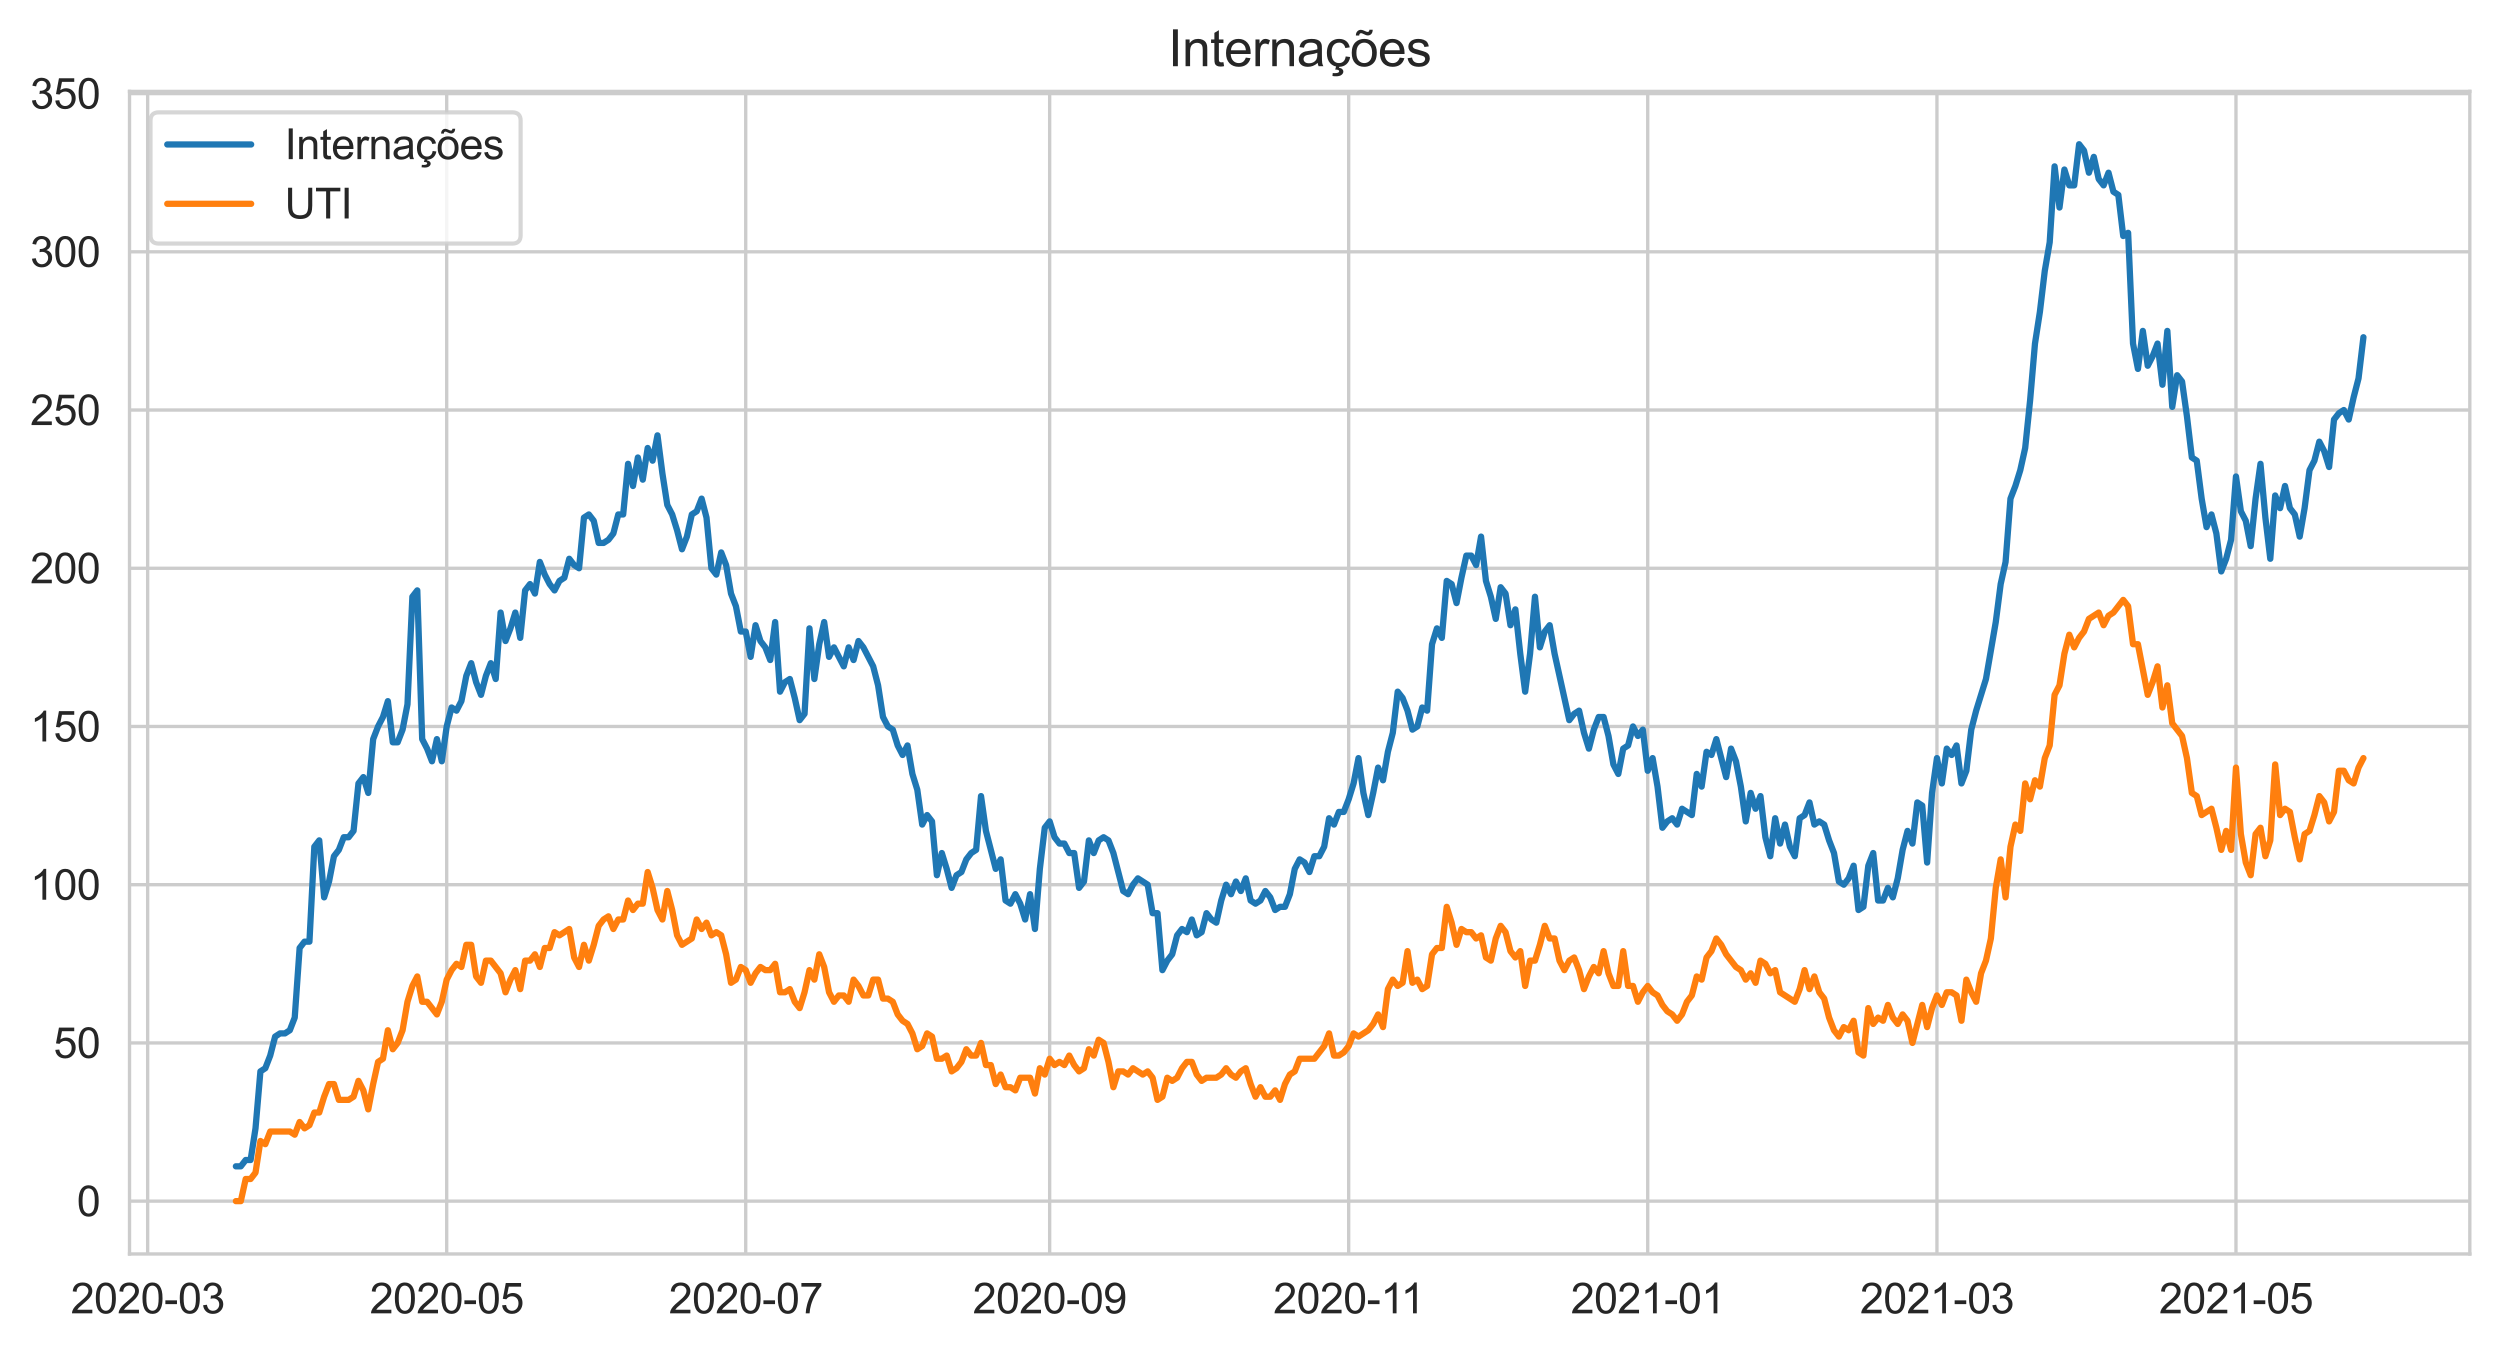 <?xml version="1.0" encoding="utf-8" standalone="no"?>
<!DOCTYPE svg PUBLIC "-//W3C//DTD SVG 1.1//EN"
  "http://www.w3.org/Graphics/SVG/1.1/DTD/svg11.dtd">
<svg height="322.335pt" version="1.1" viewBox="0 0 596.083 322.335" width="596.083pt" xmlns="http://www.w3.org/2000/svg" xmlns:xlink="http://www.w3.org/1999/xlink">
 <defs>
  <style type="text/css">*{stroke-linecap:butt;stroke-linejoin:round;}</style>
 </defs>
 <g id="figure_1">
  <g id="patch_1">
   <path d="M 0 322.335 
L 596.083 322.335 
L 596.083 0 
L 0 0 
z
" style="fill:#ffffff;"/>
  </g>
  <g id="axes_1">
   <g id="patch_2">
    <path d="M 30.883 298.989 
L 588.883 298.989 
L 588.883 21.789 
L 30.883 21.789 
z
" style="fill:#ffffff;"/>
   </g>
   <g id="matplotlib.axis_1">
    <g id="xtick_1">
     <g id="line2d_1">
      <path clip-path="url(#pf6f9f7bcc9)" d="M 35.207 298.989 
L 35.207 21.789 
" style="fill:none;stroke:#cccccc;stroke-linecap:round;stroke-width:0.8;"/>
     </g>
     <g id="text_1">
      <!-- 2020-03 -->
      <g style="fill:#262626;" transform="translate(16.86 313.147)scale(0.1 -0.1)">
       <defs>
        <path d="M 3222 541 
L 3222 0 
L 194 0 
Q 188 203 259 391 
Q 375 700 629 1000 
Q 884 1300 1366 1694 
Q 2113 2306 2375 2664 
Q 2638 3022 2638 3341 
Q 2638 3675 2398 3904 
Q 2159 4134 1775 4134 
Q 1369 4134 1125 3890 
Q 881 3647 878 3216 
L 300 3275 
Q 359 3922 746 4261 
Q 1134 4600 1788 4600 
Q 2447 4600 2831 4234 
Q 3216 3869 3216 3328 
Q 3216 3053 3103 2787 
Q 2991 2522 2730 2228 
Q 2469 1934 1863 1422 
Q 1356 997 1212 845 
Q 1069 694 975 541 
L 3222 541 
z
" id="ArialMT-32" transform="scale(0.016)"/>
        <path d="M 266 2259 
Q 266 3072 433 3567 
Q 600 4063 929 4331 
Q 1259 4600 1759 4600 
Q 2128 4600 2406 4451 
Q 2684 4303 2865 4023 
Q 3047 3744 3150 3342 
Q 3253 2941 3253 2259 
Q 3253 1453 3087 958 
Q 2922 463 2592 192 
Q 2263 -78 1759 -78 
Q 1097 -78 719 397 
Q 266 969 266 2259 
z
M 844 2259 
Q 844 1131 1108 757 
Q 1372 384 1759 384 
Q 2147 384 2411 759 
Q 2675 1134 2675 2259 
Q 2675 3391 2411 3762 
Q 2147 4134 1753 4134 
Q 1366 4134 1134 3806 
Q 844 3388 844 2259 
z
" id="ArialMT-30" transform="scale(0.016)"/>
        <path d="M 203 1375 
L 203 1941 
L 1931 1941 
L 1931 1375 
L 203 1375 
z
" id="ArialMT-2d" transform="scale(0.016)"/>
        <path d="M 269 1209 
L 831 1284 
Q 928 806 1161 595 
Q 1394 384 1728 384 
Q 2125 384 2398 659 
Q 2672 934 2672 1341 
Q 2672 1728 2419 1979 
Q 2166 2231 1775 2231 
Q 1616 2231 1378 2169 
L 1441 2663 
Q 1497 2656 1531 2656 
Q 1891 2656 2178 2843 
Q 2466 3031 2466 3422 
Q 2466 3731 2256 3934 
Q 2047 4138 1716 4138 
Q 1388 4138 1169 3931 
Q 950 3725 888 3313 
L 325 3413 
Q 428 3978 793 4289 
Q 1159 4600 1703 4600 
Q 2078 4600 2393 4439 
Q 2709 4278 2876 4000 
Q 3044 3722 3044 3409 
Q 3044 3113 2884 2869 
Q 2725 2625 2413 2481 
Q 2819 2388 3044 2092 
Q 3269 1797 3269 1353 
Q 3269 753 2831 336 
Q 2394 -81 1725 -81 
Q 1122 -81 723 278 
Q 325 638 269 1209 
z
" id="ArialMT-33" transform="scale(0.016)"/>
       </defs>
       <use xlink:href="#ArialMT-32"/>
       <use x="55.615" xlink:href="#ArialMT-30"/>
       <use x="111.23" xlink:href="#ArialMT-32"/>
       <use x="166.846" xlink:href="#ArialMT-30"/>
       <use x="222.461" xlink:href="#ArialMT-2d"/>
       <use x="255.762" xlink:href="#ArialMT-30"/>
       <use x="311.377" xlink:href="#ArialMT-33"/>
      </g>
     </g>
    </g>
    <g id="xtick_2">
     <g id="line2d_2">
      <path clip-path="url(#pf6f9f7bcc9)" d="M 106.506 298.989 
L 106.506 21.789 
" style="fill:none;stroke:#cccccc;stroke-linecap:round;stroke-width:0.8;"/>
     </g>
     <g id="text_2">
      <!-- 2020-05 -->
      <g style="fill:#262626;" transform="translate(88.159 313.147)scale(0.1 -0.1)">
       <defs>
        <path d="M 266 1200 
L 856 1250 
Q 922 819 1161 601 
Q 1400 384 1738 384 
Q 2144 384 2425 690 
Q 2706 997 2706 1503 
Q 2706 1984 2436 2262 
Q 2166 2541 1728 2541 
Q 1456 2541 1237 2417 
Q 1019 2294 894 2097 
L 366 2166 
L 809 4519 
L 3088 4519 
L 3088 3981 
L 1259 3981 
L 1013 2750 
Q 1425 3038 1878 3038 
Q 2478 3038 2890 2622 
Q 3303 2206 3303 1553 
Q 3303 931 2941 478 
Q 2500 -78 1738 -78 
Q 1113 -78 717 272 
Q 322 622 266 1200 
z
" id="ArialMT-35" transform="scale(0.016)"/>
       </defs>
       <use xlink:href="#ArialMT-32"/>
       <use x="55.615" xlink:href="#ArialMT-30"/>
       <use x="111.23" xlink:href="#ArialMT-32"/>
       <use x="166.846" xlink:href="#ArialMT-30"/>
       <use x="222.461" xlink:href="#ArialMT-2d"/>
       <use x="255.762" xlink:href="#ArialMT-30"/>
       <use x="311.377" xlink:href="#ArialMT-35"/>
      </g>
     </g>
    </g>
    <g id="xtick_3">
     <g id="line2d_3">
      <path clip-path="url(#pf6f9f7bcc9)" d="M 177.805 298.989 
L 177.805 21.789 
" style="fill:none;stroke:#cccccc;stroke-linecap:round;stroke-width:0.8;"/>
     </g>
     <g id="text_3">
      <!-- 2020-07 -->
      <g style="fill:#262626;" transform="translate(159.457 313.147)scale(0.1 -0.1)">
       <defs>
        <path d="M 303 3981 
L 303 4522 
L 3269 4522 
L 3269 4084 
Q 2831 3619 2401 2847 
Q 1972 2075 1738 1259 
Q 1569 684 1522 0 
L 944 0 
Q 953 541 1156 1306 
Q 1359 2072 1739 2783 
Q 2119 3494 2547 3981 
L 303 3981 
z
" id="ArialMT-37" transform="scale(0.016)"/>
       </defs>
       <use xlink:href="#ArialMT-32"/>
       <use x="55.615" xlink:href="#ArialMT-30"/>
       <use x="111.23" xlink:href="#ArialMT-32"/>
       <use x="166.846" xlink:href="#ArialMT-30"/>
       <use x="222.461" xlink:href="#ArialMT-2d"/>
       <use x="255.762" xlink:href="#ArialMT-30"/>
       <use x="311.377" xlink:href="#ArialMT-37"/>
      </g>
     </g>
    </g>
    <g id="xtick_4">
     <g id="line2d_4">
      <path clip-path="url(#pf6f9f7bcc9)" d="M 250.272 298.989 
L 250.272 21.789 
" style="fill:none;stroke:#cccccc;stroke-linecap:round;stroke-width:0.8;"/>
     </g>
     <g id="text_4">
      <!-- 2020-09 -->
      <g style="fill:#262626;" transform="translate(231.925 313.147)scale(0.1 -0.1)">
       <defs>
        <path d="M 350 1059 
L 891 1109 
Q 959 728 1153 556 
Q 1347 384 1650 384 
Q 1909 384 2104 503 
Q 2300 622 2425 820 
Q 2550 1019 2634 1356 
Q 2719 1694 2719 2044 
Q 2719 2081 2716 2156 
Q 2547 1888 2255 1720 
Q 1963 1553 1622 1553 
Q 1053 1553 659 1965 
Q 266 2378 266 3053 
Q 266 3750 677 4175 
Q 1088 4600 1706 4600 
Q 2153 4600 2523 4359 
Q 2894 4119 3086 3673 
Q 3278 3228 3278 2384 
Q 3278 1506 3087 986 
Q 2897 466 2520 194 
Q 2144 -78 1638 -78 
Q 1100 -78 759 220 
Q 419 519 350 1059 
z
M 2653 3081 
Q 2653 3566 2395 3850 
Q 2138 4134 1775 4134 
Q 1400 4134 1122 3828 
Q 844 3522 844 3034 
Q 844 2597 1108 2323 
Q 1372 2050 1759 2050 
Q 2150 2050 2401 2323 
Q 2653 2597 2653 3081 
z
" id="ArialMT-39" transform="scale(0.016)"/>
       </defs>
       <use xlink:href="#ArialMT-32"/>
       <use x="55.615" xlink:href="#ArialMT-30"/>
       <use x="111.23" xlink:href="#ArialMT-32"/>
       <use x="166.846" xlink:href="#ArialMT-30"/>
       <use x="222.461" xlink:href="#ArialMT-2d"/>
       <use x="255.762" xlink:href="#ArialMT-30"/>
       <use x="311.377" xlink:href="#ArialMT-39"/>
      </g>
     </g>
    </g>
    <g id="xtick_5">
     <g id="line2d_5">
      <path clip-path="url(#pf6f9f7bcc9)" d="M 321.571 298.989 
L 321.571 21.789 
" style="fill:none;stroke:#cccccc;stroke-linecap:round;stroke-width:0.8;"/>
     </g>
     <g id="text_5">
      <!-- 2020-11 -->
      <g style="fill:#262626;" transform="translate(303.592 313.147)scale(0.1 -0.1)">
       <defs>
        <path d="M 2384 0 
L 1822 0 
L 1822 3584 
Q 1619 3391 1289 3197 
Q 959 3003 697 2906 
L 697 3450 
Q 1169 3672 1522 3987 
Q 1875 4303 2022 4600 
L 2384 4600 
L 2384 0 
z
" id="ArialMT-31" transform="scale(0.016)"/>
       </defs>
       <use xlink:href="#ArialMT-32"/>
       <use x="55.615" xlink:href="#ArialMT-30"/>
       <use x="111.23" xlink:href="#ArialMT-32"/>
       <use x="166.846" xlink:href="#ArialMT-30"/>
       <use x="222.461" xlink:href="#ArialMT-2d"/>
       <use x="255.762" xlink:href="#ArialMT-31"/>
       <use x="304.002" xlink:href="#ArialMT-31"/>
      </g>
     </g>
    </g>
    <g id="xtick_6">
     <g id="line2d_6">
      <path clip-path="url(#pf6f9f7bcc9)" d="M 392.87 298.989 
L 392.87 21.789 
" style="fill:none;stroke:#cccccc;stroke-linecap:round;stroke-width:0.8;"/>
     </g>
     <g id="text_6">
      <!-- 2021-01 -->
      <g style="fill:#262626;" transform="translate(374.522 313.147)scale(0.1 -0.1)">
       <use xlink:href="#ArialMT-32"/>
       <use x="55.615" xlink:href="#ArialMT-30"/>
       <use x="111.23" xlink:href="#ArialMT-32"/>
       <use x="166.846" xlink:href="#ArialMT-31"/>
       <use x="222.461" xlink:href="#ArialMT-2d"/>
       <use x="255.762" xlink:href="#ArialMT-30"/>
       <use x="311.377" xlink:href="#ArialMT-31"/>
      </g>
     </g>
    </g>
    <g id="xtick_7">
     <g id="line2d_7">
      <path clip-path="url(#pf6f9f7bcc9)" d="M 461.831 298.989 
L 461.831 21.789 
" style="fill:none;stroke:#cccccc;stroke-linecap:round;stroke-width:0.8;"/>
     </g>
     <g id="text_7">
      <!-- 2021-03 -->
      <g style="fill:#262626;" transform="translate(443.483 313.147)scale(0.1 -0.1)">
       <use xlink:href="#ArialMT-32"/>
       <use x="55.615" xlink:href="#ArialMT-30"/>
       <use x="111.23" xlink:href="#ArialMT-32"/>
       <use x="166.846" xlink:href="#ArialMT-31"/>
       <use x="222.461" xlink:href="#ArialMT-2d"/>
       <use x="255.762" xlink:href="#ArialMT-30"/>
       <use x="311.377" xlink:href="#ArialMT-33"/>
      </g>
     </g>
    </g>
    <g id="xtick_8">
     <g id="line2d_8">
      <path clip-path="url(#pf6f9f7bcc9)" d="M 533.13 298.989 
L 533.13 21.789 
" style="fill:none;stroke:#cccccc;stroke-linecap:round;stroke-width:0.8;"/>
     </g>
     <g id="text_8">
      <!-- 2021-05 -->
      <g style="fill:#262626;" transform="translate(514.782 313.147)scale(0.1 -0.1)">
       <use xlink:href="#ArialMT-32"/>
       <use x="55.615" xlink:href="#ArialMT-30"/>
       <use x="111.23" xlink:href="#ArialMT-32"/>
       <use x="166.846" xlink:href="#ArialMT-31"/>
       <use x="222.461" xlink:href="#ArialMT-2d"/>
       <use x="255.762" xlink:href="#ArialMT-30"/>
       <use x="311.377" xlink:href="#ArialMT-35"/>
      </g>
     </g>
    </g>
   </g>
   <g id="matplotlib.axis_2">
    <g id="ytick_1">
     <g id="line2d_9">
      <path clip-path="url(#pf6f9f7bcc9)" d="M 30.883 286.389 
L 588.883 286.389 
" style="fill:none;stroke:#cccccc;stroke-linecap:round;stroke-width:0.8;"/>
     </g>
     <g id="text_9">
      <!-- 0 -->
      <g style="fill:#262626;" transform="translate(18.322 289.968)scale(0.1 -0.1)">
       <use xlink:href="#ArialMT-30"/>
      </g>
     </g>
    </g>
    <g id="ytick_2">
     <g id="line2d_10">
      <path clip-path="url(#pf6f9f7bcc9)" d="M 30.883 248.665 
L 588.883 248.665 
" style="fill:none;stroke:#cccccc;stroke-linecap:round;stroke-width:0.8;"/>
     </g>
     <g id="text_10">
      <!-- 50 -->
      <g style="fill:#262626;" transform="translate(12.761 252.244)scale(0.1 -0.1)">
       <use xlink:href="#ArialMT-35"/>
       <use x="55.615" xlink:href="#ArialMT-30"/>
      </g>
     </g>
    </g>
    <g id="ytick_3">
     <g id="line2d_11">
      <path clip-path="url(#pf6f9f7bcc9)" d="M 30.883 210.94 
L 588.883 210.94 
" style="fill:none;stroke:#cccccc;stroke-linecap:round;stroke-width:0.8;"/>
     </g>
     <g id="text_11">
      <!-- 100 -->
      <g style="fill:#262626;" transform="translate(7.2 214.519)scale(0.1 -0.1)">
       <use xlink:href="#ArialMT-31"/>
       <use x="55.615" xlink:href="#ArialMT-30"/>
       <use x="111.23" xlink:href="#ArialMT-30"/>
      </g>
     </g>
    </g>
    <g id="ytick_4">
     <g id="line2d_12">
      <path clip-path="url(#pf6f9f7bcc9)" d="M 30.883 173.216 
L 588.883 173.216 
" style="fill:none;stroke:#cccccc;stroke-linecap:round;stroke-width:0.8;"/>
     </g>
     <g id="text_12">
      <!-- 150 -->
      <g style="fill:#262626;" transform="translate(7.2 176.795)scale(0.1 -0.1)">
       <use xlink:href="#ArialMT-31"/>
       <use x="55.615" xlink:href="#ArialMT-35"/>
       <use x="111.23" xlink:href="#ArialMT-30"/>
      </g>
     </g>
    </g>
    <g id="ytick_5">
     <g id="line2d_13">
      <path clip-path="url(#pf6f9f7bcc9)" d="M 30.883 135.491 
L 588.883 135.491 
" style="fill:none;stroke:#cccccc;stroke-linecap:round;stroke-width:0.8;"/>
     </g>
     <g id="text_13">
      <!-- 200 -->
      <g style="fill:#262626;" transform="translate(7.2 139.07)scale(0.1 -0.1)">
       <use xlink:href="#ArialMT-32"/>
       <use x="55.615" xlink:href="#ArialMT-30"/>
       <use x="111.23" xlink:href="#ArialMT-30"/>
      </g>
     </g>
    </g>
    <g id="ytick_6">
     <g id="line2d_14">
      <path clip-path="url(#pf6f9f7bcc9)" d="M 30.883 97.767 
L 588.883 97.767 
" style="fill:none;stroke:#cccccc;stroke-linecap:round;stroke-width:0.8;"/>
     </g>
     <g id="text_14">
      <!-- 250 -->
      <g style="fill:#262626;" transform="translate(7.2 101.346)scale(0.1 -0.1)">
       <use xlink:href="#ArialMT-32"/>
       <use x="55.615" xlink:href="#ArialMT-35"/>
       <use x="111.23" xlink:href="#ArialMT-30"/>
      </g>
     </g>
    </g>
    <g id="ytick_7">
     <g id="line2d_15">
      <path clip-path="url(#pf6f9f7bcc9)" d="M 30.883 60.042 
L 588.883 60.042 
" style="fill:none;stroke:#cccccc;stroke-linecap:round;stroke-width:0.8;"/>
     </g>
     <g id="text_15">
      <!-- 300 -->
      <g style="fill:#262626;" transform="translate(7.2 63.621)scale(0.1 -0.1)">
       <use xlink:href="#ArialMT-33"/>
       <use x="55.615" xlink:href="#ArialMT-30"/>
       <use x="111.23" xlink:href="#ArialMT-30"/>
      </g>
     </g>
    </g>
    <g id="ytick_8">
     <g id="line2d_16">
      <path clip-path="url(#pf6f9f7bcc9)" d="M 30.883 22.318 
L 588.883 22.318 
" style="fill:none;stroke:#cccccc;stroke-linecap:round;stroke-width:0.8;"/>
     </g>
     <g id="text_16">
      <!-- 350 -->
      <g style="fill:#262626;" transform="translate(7.2 25.896)scale(0.1 -0.1)">
       <use xlink:href="#ArialMT-33"/>
       <use x="55.615" xlink:href="#ArialMT-35"/>
       <use x="111.23" xlink:href="#ArialMT-30"/>
      </g>
     </g>
    </g>
   </g>
   <g id="line2d_17">
    <path clip-path="url(#pf6f9f7bcc9)" d="M 56.246 278.09 
L 57.415 278.09 
L 58.584 276.581 
L 59.753 276.581 
L 60.922 269.036 
L 62.091 255.455 
L 63.259 254.701 
L 64.428 251.683 
L 65.597 247.156 
L 66.766 246.401 
L 67.935 246.401 
L 69.104 245.647 
L 70.272 242.629 
L 71.441 226.03 
L 72.61 224.521 
L 73.779 224.521 
L 74.948 201.886 
L 76.117 200.377 
L 77.285 213.958 
L 78.454 210.186 
L 79.623 204.15 
L 80.792 202.641 
L 81.961 199.623 
L 83.13 199.623 
L 84.298 198.114 
L 85.467 186.797 
L 86.636 185.288 
L 87.805 189.06 
L 88.974 176.234 
L 90.143 173.216 
L 91.311 170.952 
L 92.48 167.18 
L 93.649 176.988 
L 94.818 176.988 
L 95.987 173.97 
L 97.156 167.934 
L 98.324 142.282 
L 99.493 140.773 
L 100.662 176.234 
L 101.831 178.497 
L 103 181.515 
L 104.169 176.234 
L 105.337 181.515 
L 106.506 173.216 
L 107.675 168.689 
L 108.844 169.443 
L 110.013 167.18 
L 111.182 161.144 
L 112.35 158.126 
L 113.519 162.653 
L 114.688 165.671 
L 115.857 161.144 
L 117.026 158.126 
L 118.195 161.898 
L 119.363 146.054 
L 120.532 152.844 
L 121.701 149.827 
L 122.87 146.054 
L 124.039 152.09 
L 125.207 140.773 
L 126.376 139.264 
L 127.545 141.527 
L 128.714 133.982 
L 129.883 137 
L 131.052 139.264 
L 132.22 140.773 
L 133.389 138.509 
L 134.558 137.755 
L 135.727 133.228 
L 136.896 134.737 
L 138.065 135.491 
L 139.233 123.419 
L 140.402 122.665 
L 141.571 124.174 
L 142.74 129.455 
L 143.909 129.455 
L 145.078 128.701 
L 146.246 127.192 
L 147.415 122.665 
L 148.584 122.665 
L 149.753 110.593 
L 150.922 115.874 
L 152.091 109.084 
L 153.259 114.365 
L 154.428 106.821 
L 155.597 109.838 
L 156.766 103.803 
L 157.935 112.856 
L 159.104 120.401 
L 160.272 122.665 
L 161.441 126.437 
L 162.61 130.964 
L 163.779 127.946 
L 164.948 122.665 
L 166.117 121.91 
L 167.285 118.892 
L 168.454 123.419 
L 169.623 135.491 
L 170.792 137 
L 171.961 131.719 
L 173.13 134.737 
L 174.298 141.527 
L 175.467 144.545 
L 176.636 150.581 
L 177.805 150.581 
L 178.974 156.617 
L 180.143 149.072 
L 181.311 152.844 
L 182.48 154.353 
L 183.649 157.371 
L 184.818 148.318 
L 185.987 164.916 
L 187.156 162.653 
L 188.324 161.898 
L 189.493 166.425 
L 190.662 171.707 
L 191.831 170.198 
L 193 149.827 
L 194.169 161.898 
L 195.337 153.599 
L 196.506 148.318 
L 197.675 156.617 
L 198.844 154.353 
L 201.182 158.88 
L 202.35 154.353 
L 203.519 157.371 
L 204.688 152.844 
L 205.857 154.353 
L 208.195 158.88 
L 209.363 163.407 
L 210.532 170.952 
L 211.701 173.216 
L 212.87 173.97 
L 214.039 177.743 
L 215.207 180.006 
L 216.376 177.743 
L 217.545 184.533 
L 218.714 188.306 
L 219.883 196.605 
L 221.052 194.341 
L 222.22 195.85 
L 223.389 208.677 
L 224.558 203.395 
L 225.727 207.168 
L 226.896 211.695 
L 228.065 208.677 
L 229.233 207.922 
L 230.402 204.904 
L 231.571 203.395 
L 232.74 202.641 
L 233.909 189.815 
L 235.078 198.114 
L 237.415 207.168 
L 238.584 204.904 
L 239.753 214.713 
L 240.922 215.467 
L 242.091 213.204 
L 243.259 215.467 
L 244.428 219.24 
L 245.597 213.204 
L 246.766 221.503 
L 247.935 207.168 
L 249.104 197.359 
L 250.272 195.85 
L 251.441 199.623 
L 252.61 201.132 
L 253.779 201.132 
L 254.948 203.395 
L 256.117 203.395 
L 257.285 211.695 
L 258.454 210.186 
L 259.623 200.377 
L 260.792 203.395 
L 261.961 200.377 
L 263.13 199.623 
L 264.298 200.377 
L 265.467 203.395 
L 267.805 212.449 
L 268.974 213.204 
L 270.143 210.94 
L 271.311 209.431 
L 273.649 210.94 
L 274.818 217.731 
L 275.987 217.731 
L 277.156 231.312 
L 278.324 229.048 
L 279.493 227.539 
L 280.662 223.012 
L 281.831 221.503 
L 283 222.258 
L 284.169 219.24 
L 285.337 223.012 
L 286.506 222.258 
L 287.675 217.731 
L 288.844 219.24 
L 290.013 219.994 
L 291.182 214.713 
L 292.35 210.94 
L 293.519 213.204 
L 294.688 210.186 
L 295.857 212.449 
L 297.026 209.431 
L 298.195 214.713 
L 299.363 215.467 
L 300.532 214.713 
L 301.701 212.449 
L 302.87 213.958 
L 304.039 216.976 
L 305.207 216.222 
L 306.376 216.222 
L 307.545 213.204 
L 308.714 207.168 
L 309.883 204.904 
L 311.052 205.659 
L 312.22 207.922 
L 313.389 204.15 
L 314.558 204.15 
L 315.727 201.886 
L 316.896 195.096 
L 318.065 196.605 
L 319.233 193.587 
L 320.402 193.587 
L 321.571 190.569 
L 322.74 186.797 
L 323.909 180.761 
L 325.078 189.06 
L 326.246 194.341 
L 327.415 189.06 
L 328.584 183.024 
L 329.753 186.042 
L 330.922 179.252 
L 332.091 174.725 
L 333.259 164.916 
L 334.428 166.425 
L 335.597 169.443 
L 336.766 173.97 
L 337.935 173.216 
L 339.104 168.689 
L 340.272 169.443 
L 341.441 153.599 
L 342.61 149.827 
L 343.779 152.09 
L 344.948 138.509 
L 346.117 139.264 
L 347.285 143.791 
L 348.454 137.755 
L 349.623 132.473 
L 350.792 132.473 
L 351.961 134.737 
L 353.13 127.946 
L 354.298 138.509 
L 355.467 142.282 
L 356.636 147.563 
L 357.805 140.018 
L 358.974 141.527 
L 360.143 149.072 
L 361.311 145.3 
L 362.48 155.862 
L 363.649 164.916 
L 364.818 155.862 
L 365.987 142.282 
L 367.156 154.353 
L 368.324 150.581 
L 369.493 149.072 
L 370.662 155.862 
L 374.169 171.707 
L 375.337 170.198 
L 376.506 169.443 
L 377.675 174.725 
L 378.844 178.497 
L 380.013 173.97 
L 381.182 170.952 
L 382.35 170.952 
L 383.519 175.479 
L 384.688 182.27 
L 385.857 184.533 
L 387.026 178.497 
L 388.195 177.743 
L 389.363 173.216 
L 390.532 175.479 
L 391.701 173.97 
L 392.87 183.779 
L 394.039 180.761 
L 395.207 187.551 
L 396.376 197.359 
L 397.545 195.85 
L 398.714 195.096 
L 399.883 196.605 
L 401.052 192.832 
L 403.389 194.341 
L 404.558 184.533 
L 405.727 187.551 
L 406.896 179.252 
L 408.065 180.006 
L 409.233 176.234 
L 411.571 185.288 
L 412.74 178.497 
L 413.909 181.515 
L 415.078 187.551 
L 416.246 195.85 
L 417.415 189.06 
L 418.584 192.832 
L 419.753 189.815 
L 420.922 199.623 
L 422.091 204.15 
L 423.259 195.096 
L 424.428 201.132 
L 425.597 196.605 
L 426.766 201.886 
L 427.935 204.15 
L 429.104 195.096 
L 430.272 194.341 
L 431.441 191.324 
L 432.61 196.605 
L 433.779 195.85 
L 434.948 196.605 
L 436.117 200.377 
L 437.285 203.395 
L 438.454 210.186 
L 439.623 210.94 
L 440.792 209.431 
L 441.961 206.413 
L 443.13 216.976 
L 444.298 216.222 
L 445.467 206.413 
L 446.636 203.395 
L 447.805 214.713 
L 448.974 214.713 
L 450.143 211.695 
L 451.311 213.958 
L 452.48 209.431 
L 453.649 202.641 
L 454.818 198.114 
L 455.987 201.132 
L 457.156 191.324 
L 458.324 192.078 
L 459.493 205.659 
L 460.662 189.06 
L 461.831 180.761 
L 463 186.797 
L 464.169 178.497 
L 465.337 180.006 
L 466.506 177.743 
L 467.675 186.797 
L 468.844 183.779 
L 470.013 173.97 
L 471.182 169.443 
L 473.519 161.898 
L 475.857 148.318 
L 477.026 139.264 
L 478.195 133.982 
L 479.363 118.892 
L 480.532 115.874 
L 481.701 112.102 
L 482.87 106.821 
L 484.039 95.503 
L 485.207 81.922 
L 486.376 74.377 
L 487.545 64.569 
L 488.714 57.779 
L 489.883 39.671 
L 491.052 49.479 
L 492.22 40.425 
L 493.389 44.198 
L 494.558 44.198 
L 495.727 34.389 
L 496.896 35.898 
L 498.065 41.18 
L 499.233 37.407 
L 500.402 42.689 
L 501.571 44.198 
L 502.74 41.18 
L 503.909 45.707 
L 505.078 46.461 
L 506.246 56.27 
L 507.415 55.515 
L 508.584 81.922 
L 509.753 87.958 
L 510.922 78.904 
L 512.091 87.204 
L 513.259 84.94 
L 514.428 81.922 
L 515.597 91.731 
L 516.766 78.904 
L 517.935 97.012 
L 519.104 89.467 
L 520.272 90.976 
L 521.441 99.276 
L 522.61 109.084 
L 523.779 109.838 
L 524.948 118.892 
L 526.117 125.683 
L 527.285 122.665 
L 528.454 127.192 
L 529.623 136.246 
L 530.792 133.228 
L 531.961 128.701 
L 533.13 113.611 
L 534.298 121.91 
L 535.467 124.174 
L 536.636 130.21 
L 537.805 118.892 
L 538.974 110.593 
L 540.143 123.419 
L 541.311 133.228 
L 542.48 118.138 
L 543.649 121.156 
L 544.818 115.874 
L 545.987 121.156 
L 547.156 122.665 
L 548.324 127.946 
L 549.493 121.156 
L 550.662 112.102 
L 551.831 109.838 
L 553 105.312 
L 554.169 107.575 
L 555.337 111.347 
L 556.506 100.03 
L 557.675 98.521 
L 558.844 97.767 
L 560.013 100.03 
L 561.182 94.749 
L 562.35 90.222 
L 563.519 80.413 
L 563.519 80.413 
" style="fill:none;stroke:#1f77b4;stroke-linecap:round;stroke-width:1.5;"/>
   </g>
   <g id="line2d_18">
    <path clip-path="url(#pf6f9f7bcc9)" d="M 56.246 286.389 
L 57.415 286.389 
L 58.584 281.108 
L 59.753 281.108 
L 60.922 279.599 
L 62.091 272.054 
L 63.259 272.809 
L 64.428 269.791 
L 69.104 269.791 
L 70.272 270.545 
L 71.441 267.527 
L 72.61 269.036 
L 73.779 268.282 
L 74.948 265.264 
L 76.117 265.264 
L 77.285 261.491 
L 78.454 258.473 
L 79.623 258.473 
L 80.792 262.246 
L 83.13 262.246 
L 84.298 261.491 
L 85.467 257.719 
L 86.636 259.982 
L 87.805 264.509 
L 88.974 258.473 
L 90.143 253.192 
L 91.311 252.437 
L 92.48 245.647 
L 93.649 250.174 
L 94.818 248.665 
L 95.987 245.647 
L 97.156 238.856 
L 98.324 235.084 
L 99.493 232.821 
L 100.662 238.856 
L 101.831 238.856 
L 104.169 241.874 
L 105.337 238.856 
L 106.506 233.575 
L 107.675 231.312 
L 108.844 229.803 
L 110.013 230.557 
L 111.182 225.276 
L 112.35 225.276 
L 113.519 232.821 
L 114.688 234.329 
L 115.857 229.048 
L 117.026 229.048 
L 119.363 232.066 
L 120.532 236.593 
L 121.701 233.575 
L 122.87 231.312 
L 124.039 235.838 
L 125.207 229.048 
L 126.376 229.048 
L 127.545 227.539 
L 128.714 230.557 
L 129.883 226.03 
L 131.052 226.03 
L 132.22 222.258 
L 133.389 223.012 
L 135.727 221.503 
L 136.896 228.294 
L 138.065 230.557 
L 139.233 225.276 
L 140.402 229.048 
L 141.571 225.276 
L 142.74 220.749 
L 143.909 219.24 
L 145.078 218.485 
L 146.246 221.503 
L 147.415 219.24 
L 148.584 219.24 
L 149.753 214.713 
L 150.922 216.976 
L 152.091 215.467 
L 153.259 215.467 
L 154.428 207.922 
L 155.597 211.695 
L 156.766 216.976 
L 157.935 219.24 
L 159.104 212.449 
L 160.272 216.976 
L 161.441 223.012 
L 162.61 225.276 
L 164.948 223.767 
L 166.117 219.24 
L 167.285 221.503 
L 168.454 219.994 
L 169.623 223.012 
L 170.792 222.258 
L 171.961 223.012 
L 173.13 227.539 
L 174.298 234.329 
L 175.467 233.575 
L 176.636 230.557 
L 177.805 231.312 
L 178.974 234.329 
L 180.143 232.066 
L 181.311 230.557 
L 182.48 231.312 
L 183.649 231.312 
L 184.818 229.803 
L 185.987 236.593 
L 187.156 236.593 
L 188.324 235.838 
L 189.493 238.856 
L 190.662 240.365 
L 191.831 236.593 
L 193 231.312 
L 194.169 233.575 
L 195.337 227.539 
L 196.506 230.557 
L 197.675 236.593 
L 198.844 238.856 
L 200.013 237.347 
L 201.182 237.347 
L 202.35 238.856 
L 203.519 233.575 
L 204.688 235.084 
L 205.857 237.347 
L 207.026 237.347 
L 208.195 233.575 
L 209.363 233.575 
L 210.532 238.102 
L 211.701 238.102 
L 212.87 238.856 
L 214.039 241.874 
L 215.207 243.383 
L 216.376 244.138 
L 217.545 246.401 
L 218.714 250.174 
L 219.883 249.419 
L 221.052 246.401 
L 222.22 247.156 
L 223.389 252.437 
L 224.558 252.437 
L 225.727 251.683 
L 226.896 255.455 
L 228.065 254.701 
L 229.233 253.192 
L 230.402 250.174 
L 231.571 251.683 
L 232.74 251.683 
L 233.909 248.665 
L 235.078 253.946 
L 236.246 253.946 
L 237.415 258.473 
L 238.584 256.21 
L 239.753 259.228 
L 240.922 259.228 
L 242.091 259.982 
L 243.259 256.964 
L 245.597 256.964 
L 246.766 260.737 
L 247.935 254.701 
L 249.104 256.21 
L 250.272 252.437 
L 251.441 253.946 
L 252.61 253.192 
L 253.779 253.946 
L 254.948 251.683 
L 256.117 253.946 
L 257.285 255.455 
L 258.454 254.701 
L 259.623 250.174 
L 260.792 251.683 
L 261.961 247.91 
L 263.13 248.665 
L 264.298 253.192 
L 265.467 259.228 
L 266.636 255.455 
L 267.805 255.455 
L 268.974 256.21 
L 270.143 254.701 
L 272.48 256.21 
L 273.649 255.455 
L 274.818 256.964 
L 275.987 262.246 
L 277.156 261.491 
L 278.324 256.964 
L 279.493 257.719 
L 280.662 256.964 
L 281.831 254.701 
L 283 253.192 
L 284.169 253.192 
L 285.337 256.21 
L 286.506 257.719 
L 287.675 256.964 
L 290.013 256.964 
L 291.182 256.21 
L 292.35 254.701 
L 293.519 256.21 
L 294.688 256.964 
L 295.857 255.455 
L 297.026 254.701 
L 298.195 258.473 
L 299.363 261.491 
L 300.532 259.228 
L 301.701 261.491 
L 302.87 261.491 
L 304.039 259.982 
L 305.207 262.246 
L 306.376 258.473 
L 307.545 256.21 
L 308.714 255.455 
L 309.883 252.437 
L 313.389 252.437 
L 315.727 249.419 
L 316.896 246.401 
L 318.065 251.683 
L 319.233 251.683 
L 320.402 250.928 
L 321.571 249.419 
L 322.74 246.401 
L 323.909 247.156 
L 326.246 245.647 
L 327.415 244.138 
L 328.584 241.874 
L 329.753 244.892 
L 330.922 235.838 
L 332.091 233.575 
L 333.259 235.084 
L 334.428 234.329 
L 335.597 226.785 
L 336.766 234.329 
L 337.935 233.575 
L 339.104 235.838 
L 340.272 235.084 
L 341.441 227.539 
L 342.61 226.03 
L 343.779 226.03 
L 344.948 216.222 
L 346.117 219.994 
L 347.285 225.276 
L 348.454 221.503 
L 349.623 222.258 
L 350.792 222.258 
L 351.961 223.767 
L 353.13 223.012 
L 354.298 228.294 
L 355.467 229.048 
L 356.636 223.767 
L 357.805 220.749 
L 358.974 222.258 
L 360.143 226.785 
L 361.311 228.294 
L 362.48 226.785 
L 363.649 235.084 
L 364.818 229.048 
L 365.987 229.048 
L 367.156 225.276 
L 368.324 220.749 
L 369.493 223.767 
L 370.662 223.767 
L 371.831 229.048 
L 373 231.312 
L 374.169 229.048 
L 375.337 228.294 
L 376.506 231.312 
L 377.675 235.838 
L 378.844 232.821 
L 380.013 230.557 
L 381.182 232.066 
L 382.35 226.785 
L 383.519 232.066 
L 384.688 235.084 
L 385.857 235.084 
L 387.026 226.785 
L 388.195 235.084 
L 389.363 235.084 
L 390.532 238.856 
L 391.701 236.593 
L 392.87 235.084 
L 394.039 236.593 
L 395.207 237.347 
L 396.376 239.611 
L 397.545 241.12 
L 398.714 241.874 
L 399.883 243.383 
L 401.052 241.874 
L 402.22 238.856 
L 403.389 237.347 
L 404.558 232.821 
L 405.727 233.575 
L 406.896 228.294 
L 408.065 226.785 
L 409.233 223.767 
L 410.402 225.276 
L 411.571 227.539 
L 413.909 230.557 
L 415.078 231.312 
L 416.246 233.575 
L 417.415 232.066 
L 418.584 234.329 
L 419.753 229.048 
L 420.922 229.803 
L 422.091 232.066 
L 423.259 231.312 
L 424.428 236.593 
L 427.935 238.856 
L 429.104 235.838 
L 430.272 231.312 
L 431.441 235.838 
L 432.61 232.821 
L 433.779 236.593 
L 434.948 238.102 
L 436.117 242.629 
L 437.285 245.647 
L 438.454 247.156 
L 439.623 244.892 
L 440.792 245.647 
L 441.961 243.383 
L 443.13 250.928 
L 444.298 251.683 
L 445.467 240.365 
L 446.636 244.138 
L 447.805 242.629 
L 448.974 243.383 
L 450.143 239.611 
L 451.311 242.629 
L 452.48 244.138 
L 453.649 241.874 
L 454.818 243.383 
L 455.987 248.665 
L 458.324 239.611 
L 459.493 244.892 
L 460.662 240.365 
L 461.831 237.347 
L 463 239.611 
L 464.169 236.593 
L 465.337 236.593 
L 466.506 237.347 
L 467.675 243.383 
L 468.844 233.575 
L 470.013 236.593 
L 471.182 238.856 
L 472.35 232.066 
L 473.519 229.048 
L 474.688 223.767 
L 475.857 211.695 
L 477.026 204.904 
L 478.195 213.958 
L 479.363 201.886 
L 480.532 196.605 
L 481.701 198.114 
L 482.87 186.797 
L 484.039 190.569 
L 485.207 186.042 
L 486.376 187.551 
L 487.545 180.761 
L 488.714 177.743 
L 489.883 165.671 
L 491.052 163.407 
L 492.22 155.862 
L 493.389 151.335 
L 494.558 154.353 
L 495.727 152.09 
L 496.896 150.581 
L 498.065 147.563 
L 500.402 146.054 
L 501.571 149.072 
L 502.74 146.809 
L 503.909 146.054 
L 506.246 143.036 
L 507.415 144.545 
L 508.584 153.599 
L 509.753 153.599 
L 512.091 165.671 
L 513.259 162.653 
L 514.428 158.88 
L 515.597 168.689 
L 516.766 163.407 
L 517.935 172.461 
L 520.272 175.479 
L 521.441 180.761 
L 522.61 189.06 
L 523.779 189.815 
L 524.948 194.341 
L 527.285 192.832 
L 528.454 197.359 
L 529.623 202.641 
L 530.792 198.114 
L 531.961 202.641 
L 533.13 183.024 
L 534.298 198.868 
L 535.467 205.659 
L 536.636 208.677 
L 537.805 198.868 
L 538.974 197.359 
L 540.143 204.15 
L 541.311 200.377 
L 542.48 182.27 
L 543.649 194.341 
L 544.818 192.832 
L 545.987 193.587 
L 547.156 199.623 
L 548.324 204.904 
L 549.493 198.868 
L 550.662 198.114 
L 551.831 194.341 
L 553 189.815 
L 554.169 191.324 
L 555.337 195.85 
L 556.506 193.587 
L 557.675 183.779 
L 558.844 183.779 
L 560.013 186.042 
L 561.182 186.797 
L 562.35 183.024 
L 563.519 180.761 
L 563.519 180.761 
" style="fill:none;stroke:#ff7f0e;stroke-linecap:round;stroke-width:1.5;"/>
   </g>
   <g id="patch_3">
    <path d="M 30.883 298.989 
L 30.883 21.789 
" style="fill:none;stroke:#cccccc;stroke-linecap:square;stroke-linejoin:miter;stroke-width:0.8;"/>
   </g>
   <g id="patch_4">
    <path d="M 588.883 298.989 
L 588.883 21.789 
" style="fill:none;stroke:#cccccc;stroke-linecap:square;stroke-linejoin:miter;stroke-width:0.8;"/>
   </g>
   <g id="patch_5">
    <path d="M 30.883 298.989 
L 588.883 298.989 
" style="fill:none;stroke:#cccccc;stroke-linecap:square;stroke-linejoin:miter;stroke-width:0.8;"/>
   </g>
   <g id="patch_6">
    <path d="M 30.883 21.789 
L 588.883 21.789 
" style="fill:none;stroke:#cccccc;stroke-linecap:square;stroke-linejoin:miter;stroke-width:0.8;"/>
   </g>
   <g id="text_17">
    <!-- Internações -->
    <g style="fill:#262626;" transform="translate(278.532 15.789)scale(0.12 -0.12)">
     <defs>
      <path d="M 597 0 
L 597 4581 
L 1203 4581 
L 1203 0 
L 597 0 
z
" id="ArialMT-49" transform="scale(0.016)"/>
      <path d="M 422 0 
L 422 3319 
L 928 3319 
L 928 2847 
Q 1294 3394 1984 3394 
Q 2284 3394 2536 3286 
Q 2788 3178 2913 3003 
Q 3038 2828 3088 2588 
Q 3119 2431 3119 2041 
L 3119 0 
L 2556 0 
L 2556 2019 
Q 2556 2363 2490 2533 
Q 2425 2703 2258 2804 
Q 2091 2906 1866 2906 
Q 1506 2906 1245 2678 
Q 984 2450 984 1813 
L 984 0 
L 422 0 
z
" id="ArialMT-6e" transform="scale(0.016)"/>
      <path d="M 1650 503 
L 1731 6 
Q 1494 -44 1306 -44 
Q 1000 -44 831 53 
Q 663 150 594 308 
Q 525 466 525 972 
L 525 2881 
L 113 2881 
L 113 3319 
L 525 3319 
L 525 4141 
L 1084 4478 
L 1084 3319 
L 1650 3319 
L 1650 2881 
L 1084 2881 
L 1084 941 
Q 1084 700 1114 631 
Q 1144 563 1211 522 
Q 1278 481 1403 481 
Q 1497 481 1650 503 
z
" id="ArialMT-74" transform="scale(0.016)"/>
      <path d="M 2694 1069 
L 3275 997 
Q 3138 488 2766 206 
Q 2394 -75 1816 -75 
Q 1088 -75 661 373 
Q 234 822 234 1631 
Q 234 2469 665 2931 
Q 1097 3394 1784 3394 
Q 2450 3394 2872 2941 
Q 3294 2488 3294 1666 
Q 3294 1616 3291 1516 
L 816 1516 
Q 847 969 1125 678 
Q 1403 388 1819 388 
Q 2128 388 2347 550 
Q 2566 713 2694 1069 
z
M 847 1978 
L 2700 1978 
Q 2663 2397 2488 2606 
Q 2219 2931 1791 2931 
Q 1403 2931 1139 2672 
Q 875 2413 847 1978 
z
" id="ArialMT-65" transform="scale(0.016)"/>
      <path d="M 416 0 
L 416 3319 
L 922 3319 
L 922 2816 
Q 1116 3169 1280 3281 
Q 1444 3394 1641 3394 
Q 1925 3394 2219 3213 
L 2025 2691 
Q 1819 2813 1613 2813 
Q 1428 2813 1281 2702 
Q 1134 2591 1072 2394 
Q 978 2094 978 1738 
L 978 0 
L 416 0 
z
" id="ArialMT-72" transform="scale(0.016)"/>
      <path d="M 2588 409 
Q 2275 144 1986 34 
Q 1697 -75 1366 -75 
Q 819 -75 525 192 
Q 231 459 231 875 
Q 231 1119 342 1320 
Q 453 1522 633 1644 
Q 813 1766 1038 1828 
Q 1203 1872 1538 1913 
Q 2219 1994 2541 2106 
Q 2544 2222 2544 2253 
Q 2544 2597 2384 2738 
Q 2169 2928 1744 2928 
Q 1347 2928 1158 2789 
Q 969 2650 878 2297 
L 328 2372 
Q 403 2725 575 2942 
Q 747 3159 1072 3276 
Q 1397 3394 1825 3394 
Q 2250 3394 2515 3294 
Q 2781 3194 2906 3042 
Q 3031 2891 3081 2659 
Q 3109 2516 3109 2141 
L 3109 1391 
Q 3109 606 3145 398 
Q 3181 191 3288 0 
L 2700 0 
Q 2613 175 2588 409 
z
M 2541 1666 
Q 2234 1541 1622 1453 
Q 1275 1403 1131 1340 
Q 988 1278 909 1158 
Q 831 1038 831 891 
Q 831 666 1001 516 
Q 1172 366 1500 366 
Q 1825 366 2078 508 
Q 2331 650 2450 897 
Q 2541 1088 2541 1459 
L 2541 1666 
z
" id="ArialMT-61" transform="scale(0.016)"/>
      <path d="M 2588 1216 
L 3141 1144 
Q 3050 572 2676 248 
Q 2303 -75 1759 -75 
Q 1078 -75 664 370 
Q 250 816 250 1647 
Q 250 2184 428 2587 
Q 606 2991 970 3192 
Q 1334 3394 1763 3394 
Q 2303 3394 2647 3120 
Q 2991 2847 3088 2344 
L 2541 2259 
Q 2463 2594 2264 2762 
Q 2066 2931 1784 2931 
Q 1359 2931 1093 2626 
Q 828 2322 828 1663 
Q 828 994 1084 691 
Q 1341 388 1753 388 
Q 2084 388 2306 591 
Q 2528 794 2588 1216 
z
M 1283 -417 
L 1446 136 
L 1864 136 
L 1761 -199 
Q 2027 -230 2161 -362 
Q 2296 -495 2296 -658 
Q 2296 -892 2071 -1072 
Q 1846 -1252 1392 -1252 
Q 1136 -1252 942 -1214 
L 977 -849 
Q 1177 -861 1271 -861 
Q 1564 -861 1683 -780 
Q 1774 -717 1774 -627 
Q 1774 -570 1738 -526 
Q 1702 -483 1605 -451 
Q 1508 -420 1283 -417 
z
" id="ArialMT-e7" transform="scale(0.016)"/>
      <path d="M 213 1659 
Q 213 2581 725 3025 
Q 1153 3394 1769 3394 
Q 2453 3394 2887 2945 
Q 3322 2497 3322 1706 
Q 3322 1066 3130 698 
Q 2938 331 2570 128 
Q 2203 -75 1769 -75 
Q 1072 -75 642 372 
Q 213 819 213 1659 
z
M 791 1659 
Q 791 1022 1069 705 
Q 1347 388 1769 388 
Q 2188 388 2466 706 
Q 2744 1025 2744 1678 
Q 2744 2294 2464 2611 
Q 2184 2928 1769 2928 
Q 1347 2928 1069 2612 
Q 791 2297 791 1659 
z
M 726 3809 
Q 723 4134 904 4328 
Q 1082 4522 1360 4522 
Q 1554 4522 1888 4353 
Q 2073 4259 2182 4259 
Q 2282 4259 2335 4314 
Q 2388 4369 2410 4531 
L 2817 4531 
Q 2807 4175 2637 3997 
Q 2467 3819 2204 3819 
Q 2007 3819 1685 3994 
Q 1476 4106 1379 4106 
Q 1273 4106 1207 4031 
Q 1138 3956 1142 3809 
L 726 3809 
z
" id="ArialMT-f5" transform="scale(0.016)"/>
      <path d="M 197 991 
L 753 1078 
Q 800 744 1014 566 
Q 1228 388 1613 388 
Q 2000 388 2187 545 
Q 2375 703 2375 916 
Q 2375 1106 2209 1216 
Q 2094 1291 1634 1406 
Q 1016 1563 777 1677 
Q 538 1791 414 1992 
Q 291 2194 291 2438 
Q 291 2659 392 2848 
Q 494 3038 669 3163 
Q 800 3259 1026 3326 
Q 1253 3394 1513 3394 
Q 1903 3394 2198 3281 
Q 2494 3169 2634 2976 
Q 2775 2784 2828 2463 
L 2278 2388 
Q 2241 2644 2061 2787 
Q 1881 2931 1553 2931 
Q 1166 2931 1000 2803 
Q 834 2675 834 2503 
Q 834 2394 903 2306 
Q 972 2216 1119 2156 
Q 1203 2125 1616 2013 
Q 2213 1853 2448 1751 
Q 2684 1650 2818 1456 
Q 2953 1263 2953 975 
Q 2953 694 2789 445 
Q 2625 197 2315 61 
Q 2006 -75 1616 -75 
Q 969 -75 630 194 
Q 291 463 197 991 
z
" id="ArialMT-73" transform="scale(0.016)"/>
     </defs>
     <use xlink:href="#ArialMT-49"/>
     <use x="27.783" xlink:href="#ArialMT-6e"/>
     <use x="83.398" xlink:href="#ArialMT-74"/>
     <use x="111.182" xlink:href="#ArialMT-65"/>
     <use x="166.797" xlink:href="#ArialMT-72"/>
     <use x="200.098" xlink:href="#ArialMT-6e"/>
     <use x="255.713" xlink:href="#ArialMT-61"/>
     <use x="311.328" xlink:href="#ArialMT-e7"/>
     <use x="361.328" xlink:href="#ArialMT-f5"/>
     <use x="416.943" xlink:href="#ArialMT-65"/>
     <use x="472.559" xlink:href="#ArialMT-73"/>
    </g>
   </g>
   <g id="legend_1">
    <g id="patch_7">
     <path d="M 37.883 58.08 
L 122.134 58.08 
Q 124.134 58.08 124.134 56.08 
L 124.134 28.789 
Q 124.134 26.789 122.134 26.789 
L 37.883 26.789 
Q 35.883 26.789 35.883 28.789 
L 35.883 56.08 
Q 35.883 58.08 37.883 58.08 
z
" style="fill:#ffffff;opacity:0.8;stroke:#cccccc;stroke-linejoin:miter;"/>
    </g>
    <g id="line2d_19">
     <path d="M 39.883 34.447 
L 59.883 34.447 
" style="fill:none;stroke:#1f77b4;stroke-linecap:round;stroke-width:1.5;"/>
    </g>
    <g id="line2d_20"/>
    <g id="text_18">
     <!-- Internações -->
     <g style="fill:#262626;" transform="translate(67.883 37.947)scale(0.1 -0.1)">
      <use xlink:href="#ArialMT-49"/>
      <use x="27.783" xlink:href="#ArialMT-6e"/>
      <use x="83.398" xlink:href="#ArialMT-74"/>
      <use x="111.182" xlink:href="#ArialMT-65"/>
      <use x="166.797" xlink:href="#ArialMT-72"/>
      <use x="200.098" xlink:href="#ArialMT-6e"/>
      <use x="255.713" xlink:href="#ArialMT-61"/>
      <use x="311.328" xlink:href="#ArialMT-e7"/>
      <use x="361.328" xlink:href="#ArialMT-f5"/>
      <use x="416.943" xlink:href="#ArialMT-65"/>
      <use x="472.559" xlink:href="#ArialMT-73"/>
     </g>
    </g>
    <g id="line2d_21">
     <path d="M 39.883 48.593 
L 59.883 48.593 
" style="fill:none;stroke:#ff7f0e;stroke-linecap:round;stroke-width:1.5;"/>
    </g>
    <g id="line2d_22"/>
    <g id="text_19">
     <!-- UTI -->
     <g style="fill:#262626;" transform="translate(67.883 52.093)scale(0.1 -0.1)">
      <defs>
       <path d="M 3500 4581 
L 4106 4581 
L 4106 1934 
Q 4106 1244 3950 837 
Q 3794 431 3386 176 
Q 2978 -78 2316 -78 
Q 1672 -78 1262 144 
Q 853 366 678 786 
Q 503 1206 503 1934 
L 503 4581 
L 1109 4581 
L 1109 1938 
Q 1109 1341 1220 1058 
Q 1331 775 1601 622 
Q 1872 469 2263 469 
Q 2931 469 3215 772 
Q 3500 1075 3500 1938 
L 3500 4581 
z
" id="ArialMT-55" transform="scale(0.016)"/>
       <path d="M 1659 0 
L 1659 4041 
L 150 4041 
L 150 4581 
L 3781 4581 
L 3781 4041 
L 2266 4041 
L 2266 0 
L 1659 0 
z
" id="ArialMT-54" transform="scale(0.016)"/>
      </defs>
      <use xlink:href="#ArialMT-55"/>
      <use x="72.217" xlink:href="#ArialMT-54"/>
      <use x="133.301" xlink:href="#ArialMT-49"/>
     </g>
    </g>
   </g>
  </g>
 </g>
 <defs>
  <clipPath id="pf6f9f7bcc9">
   <rect height="277.2" width="558" x="30.883" y="21.789"/>
  </clipPath>
 </defs>
</svg>
